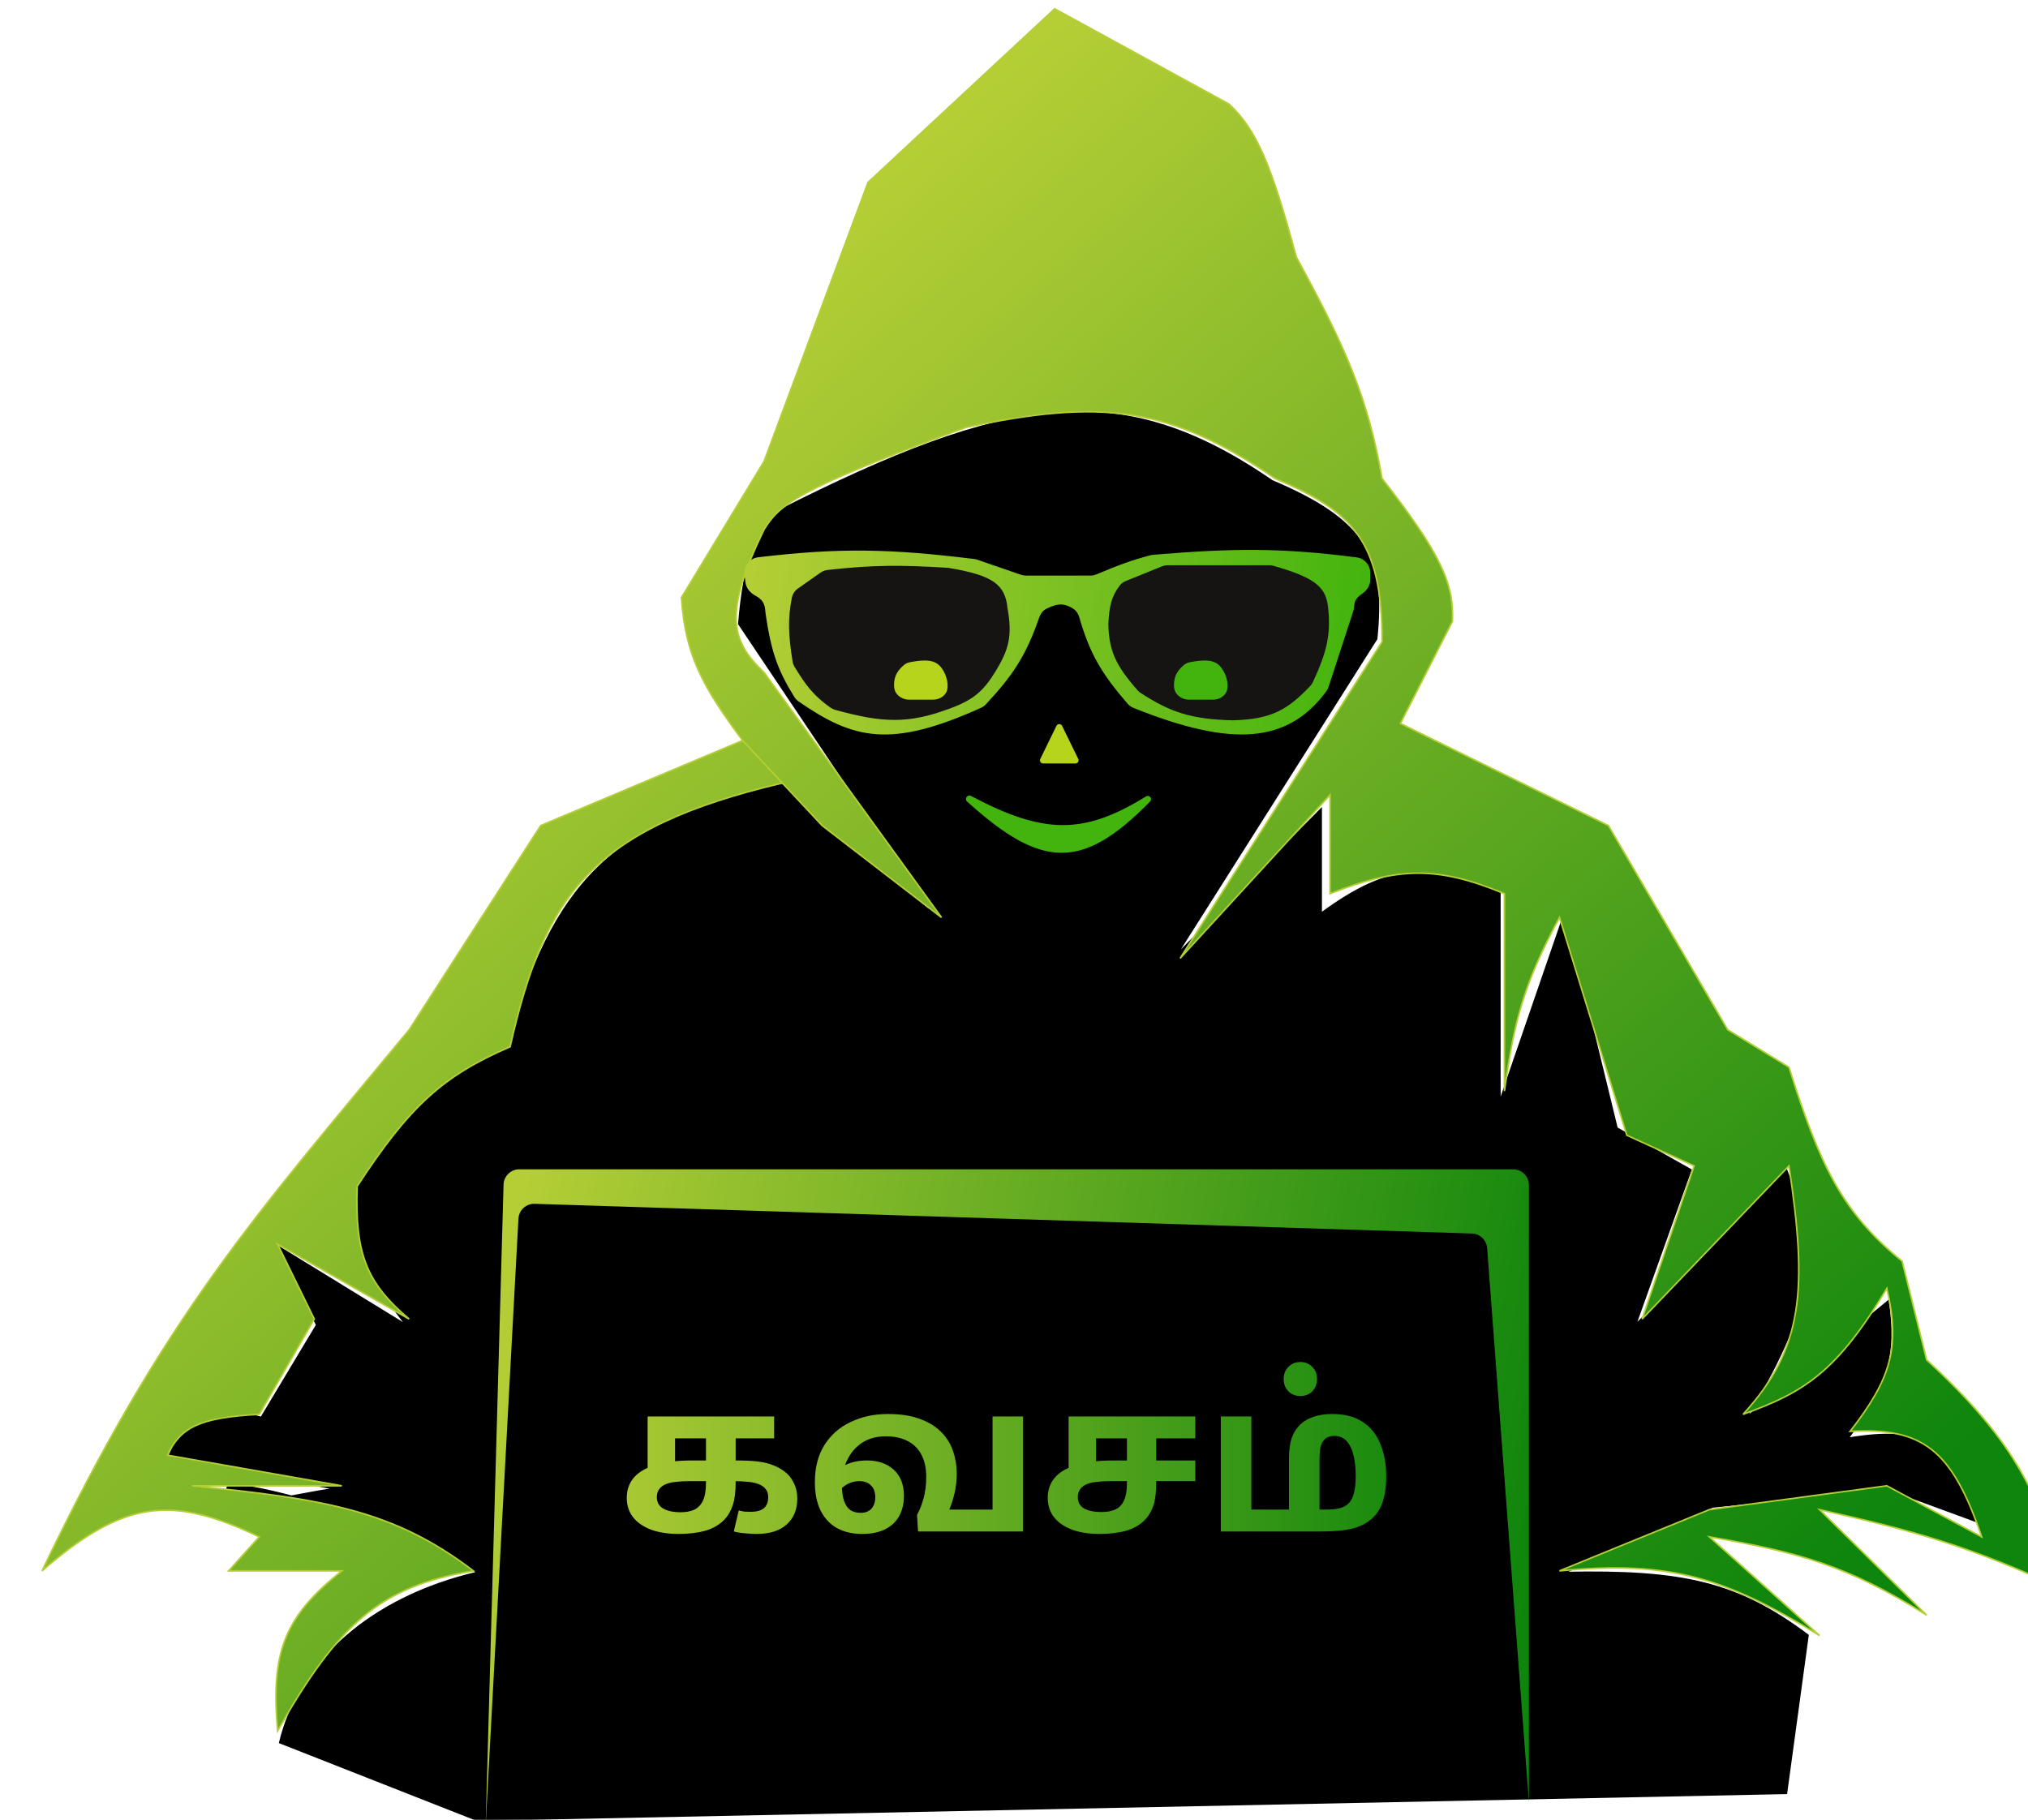 <svg width="1288" height="1156" viewBox="0 0 1288 1156" fill="none" xmlns="http://www.w3.org/2000/svg">
<g filter="url(#filter0_i_73_106)">
<path d="M276.907 1152.21L151.669 1102.94C163.756 1052.36 208.984 1010.82 276.907 994.93C250.926 975.933 196.806 956.417 159.044 946.424C141.322 949.49 122.312 951.424 118.403 941.871C116.58 937.416 134.3 939.876 159.044 946.424C170.2 944.494 180.845 942.115 186.893 941.871L81.223 921.027C91.859 898.125 98.028 885.508 139.929 896.393L175.152 837.649L151.669 788.381L231.9 837.649C203.062 800.334 193.3 780.387 200.59 748.587C229.618 703.336 247.854 680.411 296.475 659.524C325.516 557.398 361.267 519.003 468.677 492.769L566.519 576.147L443.238 392.337C446.815 349.564 453.737 336.912 468.677 320.329C613.397 247.348 684.878 234.644 781.771 301.38C842.335 327.069 853.592 350.354 848.304 401.812L721.109 602.676L813.081 509.824V576.147C857.41 543.507 882.259 544.49 926.577 562.882V695.528L967.671 576.147L1000.94 712.583L1047.9 739.112L1012.68 837.649L1108.56 739.112C1131.53 796.826 1121.76 831.737 1083.12 896.393L1173.14 822.49C1177.97 856.393 1173.17 875.467 1147.7 909.657C1195.28 901.708 1214.05 911.902 1229.89 962.716L1173.14 941.871L1061.6 953.241L967.671 994.93C1043.15 993.352 1077.68 1001.3 1122.26 1034.72L1108.56 1135.16L276.907 1152.21Z" fill="black"/>
<path d="M276.907 1152.21L151.669 1102.94C163.756 1052.36 208.984 1010.82 276.907 994.93C233.902 963.486 113.798 930.618 118.403 941.871C124.773 957.438 171.238 942.503 186.893 941.871L81.223 921.027C91.859 898.125 98.028 885.508 139.929 896.393L175.152 837.649L151.669 788.381L231.9 837.649C203.062 800.334 193.3 780.387 200.59 748.587C229.618 703.336 247.854 680.411 296.475 659.524C325.516 557.398 361.267 519.003 468.677 492.769L566.519 576.147L443.238 392.337C446.815 349.564 453.737 336.912 468.677 320.329C613.397 247.348 684.878 234.644 781.771 301.38C842.335 327.069 853.592 350.354 848.304 401.812L721.109 602.676L813.08 509.824V576.147C857.41 543.507 882.259 544.49 926.577 562.882V695.528L967.671 576.147L1000.94 712.583L1047.9 739.112L1012.68 837.649L1108.56 739.112C1131.53 796.826 1121.76 831.737 1083.12 896.393L1173.14 822.49C1177.97 856.393 1173.17 875.467 1147.7 909.657C1195.28 901.708 1214.05 911.902 1229.89 962.716L1173.14 941.871L1061.6 953.241L967.671 994.93C1043.15 993.352 1077.68 1001.3 1122.26 1034.72L1108.56 1135.16L276.907 1152.21Z" stroke="black"/>
<path d="M525.31 111.843L643.838 1.591L754.594 62.122C772.051 78.434 781.385 100.371 797.342 159.403C829.548 218.222 842.864 249.489 851.749 299.921C889.491 348.243 897.503 366.994 896.44 390.717L863.407 455.572L995.537 520.426L1071.32 650.135L1110.18 673.915C1129.82 736.265 1143.87 766.081 1182.07 797.139L1197.62 859.831C1255.71 913.233 1269.34 946.445 1287 1006.83C1224.66 977.834 1190.42 968.666 1129.61 954.951L1197.62 1021.97C1147.82 990.726 1116.85 982.059 1059.66 972.246L1129.61 1034.94C1070.65 998.632 1035.22 986.979 964.448 993.864L1059.66 954.951L1172.36 939.818L1232.59 972.246C1213.5 916.138 1194.61 902.789 1149.04 905.229C1174.75 872.062 1181.04 852.346 1172.36 814.433C1140.38 867.94 1119.56 880.476 1081.03 894.42C1119.59 852.372 1121.94 814.915 1110.18 736.608L1016.91 833.89L1049.94 736.608L1007.2 717.152L964.448 578.795C941.119 622.008 935.383 646.117 929.472 689.048V563.663C886.219 545.841 861.969 546.837 818.716 563.663V500.97L723.505 604.737L851.749 403.688C852.084 338.599 832.068 320.561 783.741 299.921C716.254 253.654 672.499 249.435 587.489 267.494C477.837 307.515 468.938 316.986 459.245 332.349C433.775 385.123 437.501 402.472 459.245 423.145L571.944 578.795L496.164 520.426L470.904 493.404C349.953 521.978 319.918 564.062 297.969 660.944C255.505 679.234 234.185 698.436 200.815 749.579C199.372 792.151 206.498 810.76 233.847 833.89L150.294 786.33L173.611 833.89L138.636 894.42C100.74 896.493 88.72 902.565 80.343 920.362L191.099 939.818H95.888C179.441 948.125 223.842 955.058 274.652 993.864C215.301 1003.6 188.792 1027.84 150.294 1095.47C146.054 1046.13 153.963 1023.38 191.099 993.864H119.205L138.636 972.246C84.25 946.417 53.989 947.467 0.677 993.864C78.659 831.11 135.645 768.79 233.847 650.135L317.4 520.426L445.644 466.381C419.727 431.515 409.225 411.747 406.782 375.585L459.245 289.112L525.31 111.843Z" fill="url(#paint0_linear_73_106)"/>
<path d="M445.644 466.381C419.727 431.515 409.225 411.747 406.782 375.585L459.245 289.112L525.31 111.843L643.838 1.591L754.594 62.122C772.051 78.434 781.385 100.371 797.342 159.403C829.548 218.222 842.864 249.489 851.749 299.921C889.491 348.243 897.503 366.994 896.44 390.718L863.407 455.572L995.537 520.426L1071.32 650.135L1110.18 673.915C1129.82 736.265 1143.87 766.081 1182.07 797.139L1197.62 859.831C1255.71 913.233 1269.34 946.445 1287 1006.83C1224.66 977.834 1190.42 968.666 1129.61 954.951L1197.62 1021.97C1147.82 990.726 1116.85 982.059 1059.66 972.246L1129.61 1034.94C1070.65 998.632 1035.22 986.979 964.448 993.864L1059.66 954.951L1172.36 939.818L1232.59 972.246C1213.5 916.138 1194.61 902.789 1149.04 905.229C1174.75 872.062 1181.04 852.346 1172.36 814.433C1140.38 867.94 1119.56 880.476 1081.03 894.42C1119.59 852.372 1121.94 814.915 1110.18 736.608L1016.91 833.89L1049.94 736.608L1007.2 717.152L964.448 578.795C941.119 622.008 935.383 646.117 929.472 689.048V563.663C886.219 545.842 861.969 546.837 818.716 563.663V500.97L723.505 604.737L851.749 403.688C852.084 338.599 832.067 320.561 783.741 299.921C716.254 253.654 672.499 249.435 587.489 267.494C477.837 307.515 468.938 316.986 459.245 332.349C433.775 385.123 437.501 402.472 459.245 423.145L571.944 578.795L496.164 520.426L470.904 493.404M445.644 466.381L317.4 520.426L233.847 650.135C135.645 768.79 78.659 831.11 0.677 993.864C53.989 947.467 84.25 946.417 138.636 972.246L119.205 993.864H191.099C153.963 1023.38 146.054 1046.13 150.294 1095.47C188.792 1027.84 215.301 1003.6 274.652 993.864C223.842 955.058 179.441 948.125 95.888 939.818H191.099L80.343 920.362C88.72 902.565 100.74 896.493 138.636 894.42L173.611 833.89L150.294 786.33L233.847 833.89C206.498 810.76 199.372 792.151 200.815 749.579C234.185 698.436 255.505 679.234 297.969 660.944C319.918 564.062 349.953 521.978 470.904 493.404M445.644 466.381L470.904 493.404" stroke="#B5CE36"/>
<path d="M282.424 1156L293.811 748.49C293.962 743.078 298.393 738.77 303.807 738.77H935.017C940.54 738.77 945.017 743.247 945.017 748.77V1140.87L918.489 788.803C918.105 783.708 913.941 779.721 908.834 779.559L313.573 760.697C308.14 760.525 303.564 764.725 303.271 770.153L282.424 1156Z" fill="url(#paint1_linear_73_106)"/>
<path d="M404.953 970.392C398.453 970.392 392.733 969.525 387.793 967.792C382.853 965.972 378.997 963.372 376.223 959.992C373.45 956.525 372.063 952.322 372.063 947.382C372.063 942.615 373.45 938.498 376.223 935.032C379.083 931.478 383.59 928.705 389.743 926.712C395.897 924.718 403.957 923.722 413.923 923.722H441.483C447.03 923.722 451.623 923.938 455.263 924.372C458.903 924.805 462.023 925.542 464.623 926.582C467.223 927.535 469.65 928.835 471.903 930.482C474.503 932.302 476.54 934.728 478.013 937.762C479.573 940.708 480.353 944.088 480.353 947.902C480.353 954.922 478.1 960.425 473.593 964.412C469.173 968.398 462.803 970.392 454.483 970.392C452.403 970.392 450.02 970.262 447.333 970.002C444.733 969.828 442.307 969.438 440.053 968.832L443.173 955.442C444.387 955.788 445.6 956.048 446.813 956.222C448.027 956.308 449.327 956.352 450.713 956.352C454.353 956.352 457.127 955.615 459.033 954.142C460.94 952.582 461.893 950.198 461.893 946.992C461.893 944.738 461.287 942.962 460.073 941.662C458.947 940.275 457.343 939.235 455.263 938.542C453.27 937.848 450.973 937.415 448.373 937.242C445.773 936.982 443.087 936.852 440.313 936.852H411.583C408.55 936.852 405.647 937.025 402.873 937.372C400.187 937.632 397.89 938.238 395.983 939.192C394.337 940.058 393.123 941.142 392.343 942.442C391.563 943.742 391.173 945.258 391.173 946.992C391.173 950.285 392.517 952.712 395.203 954.272C397.977 955.832 401.66 956.612 406.253 956.612C409.633 956.612 412.493 956.092 414.833 955.052C417.26 953.925 419.123 952.018 420.423 949.332C421.723 946.558 422.373 942.745 422.373 937.892V909.682H402.743V929.572L385.323 931.652V895.772H465.663V909.682H441.223V937.632C441.223 943.698 440.617 948.508 439.403 952.062C438.277 955.528 436.63 958.475 434.463 960.902C431.257 964.368 427.14 966.838 422.113 968.312C417.173 969.698 411.453 970.392 404.953 970.392ZM521.438 970.392C515.458 970.392 510.215 969.178 505.708 966.752C501.288 964.325 497.822 960.685 495.308 955.832C492.795 950.892 491.538 944.782 491.538 937.502C491.538 928.142 493.575 920.255 497.648 913.842C501.722 907.428 507.268 902.575 514.288 899.282C521.308 895.902 529.195 894.212 537.948 894.212C545.922 894.212 552.682 895.252 558.228 897.332C563.775 899.325 568.282 902.098 571.748 905.652C575.215 909.118 577.728 913.148 579.288 917.742C580.848 922.248 581.628 926.972 581.628 931.912C581.628 936.158 581.195 940.232 580.328 944.132C579.462 947.945 578.335 951.542 576.948 954.922H604.378V895.772H623.748V968.832H557.058L556.408 958.302C558.055 955.355 559.442 951.845 560.568 947.772C561.695 943.698 562.258 939.148 562.258 934.122C562.258 928.662 561.262 924.025 559.268 920.212C557.362 916.398 554.502 913.495 550.688 911.502C546.875 909.422 542.152 908.382 536.518 908.382C530.625 908.382 525.598 909.768 521.438 912.542C517.278 915.315 514.115 919.042 511.948 923.722C509.782 928.315 508.698 933.428 508.698 939.062C508.698 943.395 509.175 946.905 510.128 949.592C511.082 952.192 512.425 954.098 514.158 955.312C515.978 956.438 518.145 957.002 520.658 957.002C522.652 957.002 524.298 956.612 525.598 955.832C526.985 955.052 528.025 953.925 528.718 952.452C529.498 950.978 529.888 949.202 529.888 947.122C529.888 943.828 528.978 941.315 527.158 939.582C525.425 937.762 522.998 936.852 519.878 936.852C516.238 936.852 512.988 937.935 510.128 940.102C507.268 942.182 504.668 944.478 502.328 946.992L499.468 934.512C502.675 931.478 506.315 928.922 510.388 926.842C514.462 924.762 519.228 923.722 524.688 923.722C531.622 923.722 537.255 925.672 541.588 929.572C545.922 933.472 548.088 939.018 548.088 946.212C548.088 951.238 547.048 955.572 544.968 959.212C542.975 962.765 539.985 965.538 535.998 967.532C532.098 969.438 527.245 970.392 521.438 970.392ZM672.317 970.392C665.817 970.392 660.097 969.525 655.157 967.792C650.217 965.972 646.36 963.372 643.587 959.992C640.813 956.525 639.427 952.322 639.427 947.382C639.427 942.615 640.813 938.498 643.587 935.032C646.447 931.478 650.953 928.705 657.107 926.712C663.26 924.718 671.32 923.722 681.287 923.722H733.157V936.852H678.947C675.913 936.852 673.01 937.025 670.237 937.372C667.55 937.632 665.253 938.238 663.347 939.192C661.7 940.058 660.487 941.142 659.707 942.442C658.927 943.742 658.537 945.258 658.537 946.992C658.537 950.285 659.88 952.712 662.567 954.272C665.34 955.745 669.023 956.482 673.617 956.482C676.997 956.482 679.857 955.962 682.197 954.922C684.623 953.882 686.487 952.018 687.787 949.332C689.087 946.558 689.737 942.745 689.737 937.892V909.682H670.107V929.572L652.687 931.652V895.772H733.157V909.682H708.327V937.632C708.327 943.698 707.763 948.508 706.637 952.062C705.51 955.528 703.863 958.475 701.697 960.902C698.49 964.368 694.373 966.838 689.347 968.312C684.407 969.698 678.73 970.392 672.317 970.392ZM820.077 894.212C828.137 894.212 834.68 895.945 839.707 899.412C844.734 902.792 848.417 907.472 850.757 913.452C853.184 919.432 854.397 926.192 854.397 933.732C854.397 940.318 853.617 945.822 852.057 950.242C850.584 954.662 848.2 958.258 844.907 961.032C842.567 963.025 839.924 964.585 836.977 965.712C834.03 966.838 830.477 967.662 826.317 968.182C822.244 968.615 817.174 968.832 811.107 968.832H749.357V895.772H768.727V954.922H792.647V922.682C792.647 917.308 793.21 912.932 794.337 909.552C795.55 906.172 797.284 903.355 799.537 901.102C801.877 898.848 804.737 897.158 808.117 896.032C811.584 894.818 815.57 894.212 820.077 894.212ZM821.377 908.122C820.25 908.122 819.124 908.295 817.997 908.642C816.957 908.988 816.004 909.595 815.137 910.462C814.01 911.588 813.187 913.148 812.667 915.142C812.234 917.048 812.017 920.212 812.017 924.632V954.922H816.957C821.55 954.922 825.147 954.272 827.747 952.972C830.434 951.585 832.297 949.332 833.337 946.212C834.464 943.092 835.027 938.932 835.027 933.732C835.027 928.965 834.594 924.675 833.727 920.862C832.86 916.962 831.43 913.885 829.437 911.632C827.444 909.292 824.757 908.122 821.377 908.122ZM799.927 882.772C796.807 882.772 794.25 881.775 792.257 879.782C790.264 877.702 789.267 875.102 789.267 871.982C789.267 868.862 790.264 866.305 792.257 864.312C794.25 862.232 796.807 861.192 799.927 861.192C802.96 861.192 805.474 862.232 807.467 864.312C809.46 866.305 810.457 868.862 810.457 871.982C810.457 875.102 809.46 877.702 807.467 879.782C805.474 881.775 802.96 882.772 799.927 882.772Z" fill="url(#paint2_linear_73_106)"/>
<path d="M592.747 351.094C538.889 344.477 507.034 343.872 455.498 350.002C450.044 350.651 446.175 355.622 446.833 361.074L447.413 365.875C447.867 369.64 450.509 372.642 453.849 374.438C458.265 376.813 459.869 379.578 460.083 384.607C463.693 410.718 468.338 422.278 478.474 438.708C479.175 439.845 480.119 440.834 481.218 441.595C515.825 465.542 539.404 471.701 597.016 445.63C598.193 445.098 599.283 444.32 600.163 443.375C617.239 425.05 625.644 412.579 634.056 388.113C634.83 385.861 636.334 383.887 638.446 382.787C646.265 378.717 650.499 379.484 655.533 382.621C657.476 383.831 658.788 385.821 659.424 388.019C665.896 410.398 673.036 423.323 690.186 443.039C691.199 444.203 692.501 445.122 693.933 445.697C756.4 470.793 791.84 468.357 816.381 435.115C816.986 434.296 817.452 433.369 817.767 432.402L833.535 384.037C834 382.611 834.019 381.085 834.221 379.599C834.569 377.036 836.283 375.09 839.453 372.872C842.353 370.843 844.286 367.659 844.286 364.12V359.942C844.286 354.946 840.59 350.708 835.635 350.072C788.604 344.032 758.558 344.055 706.403 348.416C705.839 348.463 705.268 348.559 704.721 348.703C693.346 351.686 685.34 354.549 670.378 360.834C669.145 361.351 667.818 361.622 666.48 361.622H625.611C624.501 361.622 623.398 361.437 622.349 361.075L594.793 351.567C594.133 351.339 593.44 351.179 592.747 351.094Z" fill="url(#paint3_linear_73_106)"/>
<path d="M711.899 355.787L689.006 365.07C687.5 365.681 686.145 366.639 685.161 367.933C679.778 375.005 678.534 381.068 677.923 392.269C678.257 409.339 682.591 418.743 696.501 434.508C697.082 435.167 697.762 435.751 698.499 436.228C717.601 448.572 730.398 452.845 757.024 453.563C781.47 452.912 791.747 446.909 806.147 431.745C806.876 430.977 807.477 430.084 807.919 429.122C816.677 410.054 819.584 399.05 817.291 380.229C815.484 367.892 807.274 362.499 782.86 355.443C781.971 355.186 781.038 355.055 780.111 355.055H715.657C714.369 355.055 713.093 355.304 711.899 355.787Z" fill="#161313"/>
<path d="M495.044 359.799L480.844 369.782C478.796 371.221 477.345 373.377 476.876 375.836C474.309 389.291 474.682 399.172 477.355 416.088C477.553 417.345 477.998 418.555 478.659 419.642C485.799 431.373 490.759 437.934 501.414 445.5C502.306 446.134 503.32 446.604 504.374 446.897C534.438 455.238 550.615 455.824 576.222 446.449C592.199 440.734 598.461 435.171 606.356 422.369C614.707 408.534 617.061 400.019 613.889 382.418C612.401 367.265 604.695 361.428 576.222 356.696C546.188 354.863 528.986 354.763 499.649 358.05C497.993 358.236 496.407 358.84 495.044 359.799Z" fill="#161313"/>
<path d="M548.082 418.444C543.029 422.732 541.636 426.767 541.847 432.148C542.036 436.986 546.454 440.439 551.296 440.439H566.663C571.197 440.439 575.469 437.417 575.782 432.894C575.997 429.798 575.489 427.416 574.353 424.511C570.662 416.311 566.111 413.944 551.964 416.643C550.543 416.914 549.184 417.508 548.082 418.444Z" fill="#B6D41C"/>
<path d="M725.874 418.444C720.822 422.732 719.428 426.767 719.639 432.148C719.829 436.986 724.247 440.439 729.089 440.439H744.455C748.989 440.439 753.261 437.417 753.575 432.894C753.789 429.798 753.281 427.416 752.145 424.511C748.454 416.311 743.904 413.944 729.757 416.643C728.336 416.914 726.977 417.508 725.874 418.444Z" fill="#42B40D"/>
<path d="M644.956 457.09C645.687 455.593 647.819 455.593 648.55 457.09L658.81 478.096C659.458 479.424 658.491 480.973 657.012 480.973H636.493C635.015 480.973 634.047 479.424 634.696 478.096L644.956 457.09Z" fill="#B6D41C"/>
<path d="M701.836 501.911C662.291 526.398 636.802 526.072 590.729 501.629C589.272 500.856 587.489 501.897 587.489 503.547C587.489 504.161 587.76 504.758 588.216 505.169C635.193 547.608 660.952 549.54 704.446 505.124C704.824 504.739 705.045 504.209 705.045 503.67C705.045 502.035 703.226 501.05 701.836 501.911Z" fill="#42B40D"/>
</g>
<defs>
<filter id="filter0_i_73_106" x="0.226" y="0.979" width="1291.56" height="1159.02" filterUnits="userSpaceOnUse" color-interpolation-filters="sRGB">
<feFlood flood-opacity="0" result="BackgroundImageFix"/>
<feBlend mode="normal" in="SourceGraphic" in2="BackgroundImageFix" result="shape"/>
<feColorMatrix in="SourceAlpha" type="matrix" values="0 0 0 0 0 0 0 0 0 0 0 0 0 0 0 0 0 0 127 0" result="hardAlpha"/>
<feOffset dx="26" dy="4"/>
<feGaussianBlur stdDeviation="2"/>
<feComposite in2="hardAlpha" operator="arithmetic" k2="-1" k3="1"/>
<feColorMatrix type="matrix" values="0 0 0 0 0 0 0 0 0 0 0 0 0 0 0 0 0 0 0.57 0"/>
<feBlend mode="normal" in2="shape" result="effect1_innerShadow_73_106"/>
</filter>
<linearGradient id="paint0_linear_73_106" x1="552.513" y1="78.335" x2="1265.79" y2="881.702" gradientUnits="userSpaceOnUse">
<stop offset="0.008" stop-color="#B5CE36"/>
<stop offset="1" stop-color="#0E850C"/>
</linearGradient>
<linearGradient id="paint1_linear_73_106" x1="282.424" y1="875.411" x2="949.725" y2="992.53" gradientUnits="userSpaceOnUse">
<stop stop-color="#B5CE36"/>
<stop offset="0.267" stop-color="#88BB2B"/>
<stop offset="1" stop-color="#0E850C"/>
</linearGradient>
<linearGradient id="paint2_linear_73_106" x1="328.087" y1="954.951" x2="899.354" y2="954.951" gradientUnits="userSpaceOnUse">
<stop stop-color="#B5CE36"/>
<stop offset="1" stop-color="#0E850C"/>
</linearGradient>
<linearGradient id="paint3_linear_73_106" x1="445.644" y1="388.716" x2="843.329" y2="428.688" gradientUnits="userSpaceOnUse">
<stop stop-color="#B5CE36"/>
<stop offset="1" stop-color="#42B40D"/>
</linearGradient>
</defs>
</svg>
